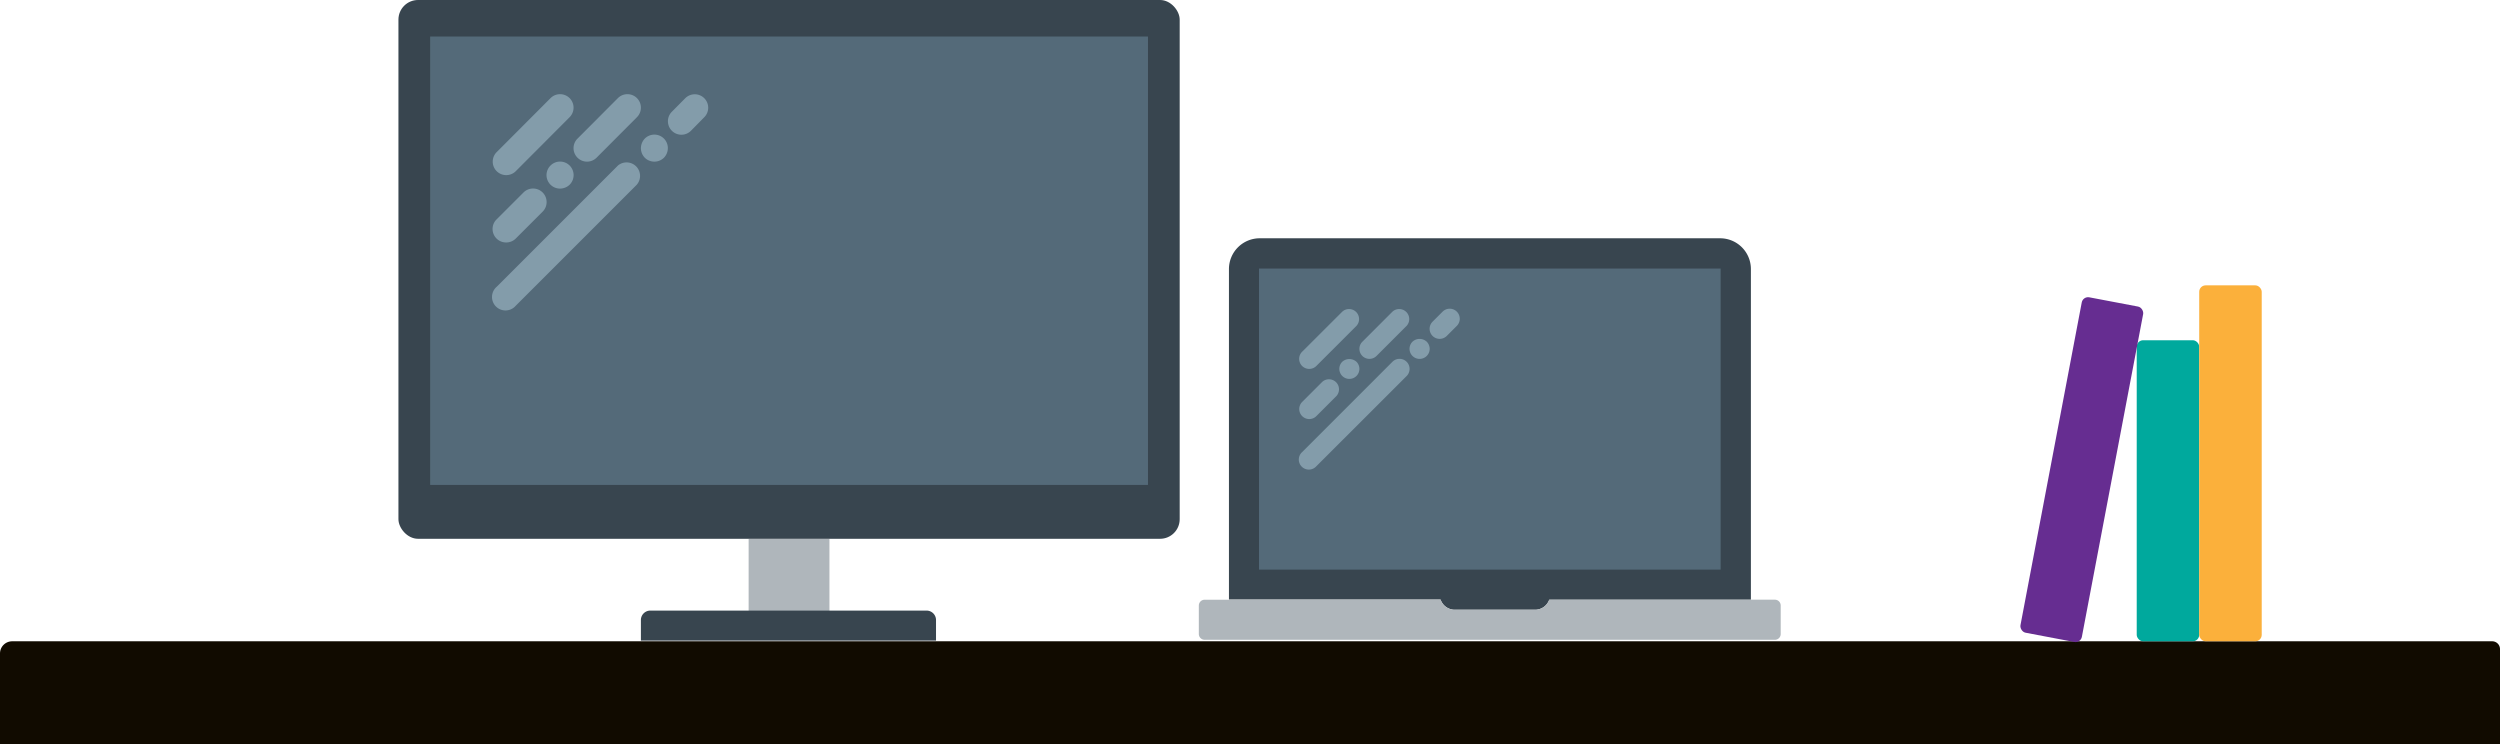 <svg xmlns="http://www.w3.org/2000/svg" viewBox="0 0 640 190.51"><defs><style>.a{fill:none;stroke:#839594;stroke-linecap:round;stroke-miterlimit:10;stroke-width:2px;}.b{fill:#110b00;}.c{fill:#38454f;}.d{fill:#546a79;}.e{fill:#839caa;}.f{fill:#afb6bb;}.g{fill:#00a99d;}.h{fill:#fbb03b;}.i{fill:#662d91;}</style></defs><title>Untitled-1</title><path class="a" d="M204.83,56.1"/><path class="a" d="M145.92,130"/><path class="b" d="M3.12,164.17H638a2,2,0,0,1,2,2v24.29a0,0,0,0,1,0,0H0a0,0,0,0,1,0,0V167.29A3.12,3.12,0,0,1,3.12,164.17Z"/><path class="c" d="M368.8,153.53a3.85,3.85,0,0,0,3.61,2.57H393a3.85,3.85,0,0,0,3.61-2.57h51.62V68.92A7.88,7.88,0,0,0,440.32,61H322.49a7.88,7.88,0,0,0-7.88,7.88v84.6H368.8Z"/><rect class="d" x="322.31" y="68.75" width="118.17" height="77.07"/><path class="e" d="M335.16,94.44a2.56,2.56,0,0,0,1.82-.75l10.28-10.28a2.57,2.57,0,0,0-3.63-3.63L333.34,90.05A2.57,2.57,0,0,0,335.16,94.44Z"/><path class="e" d="M335.16,107.28a2.56,2.56,0,0,0,1.82-.75l5.14-5.14a2.57,2.57,0,0,0-3.63-3.63l-5.14,5.14A2.57,2.57,0,0,0,335.16,107.28Z"/><path class="e" d="M343.61,92.62a2.57,2.57,0,1,0,3.65,0A2.72,2.72,0,0,0,343.61,92.62Z"/><path class="e" d="M348.76,91.12a2.57,2.57,0,0,0,3.63,0l7.71-7.71a2.57,2.57,0,0,0-3.63-3.63l-7.71,7.71A2.57,2.57,0,0,0,348.76,91.12Z"/><path class="e" d="M356.46,92.62l-23.12,23.12a2.57,2.57,0,1,0,3.63,3.63L360.1,96.26A2.57,2.57,0,0,0,356.46,92.62Z"/><path class="e" d="M361.59,87.48A2.58,2.58,0,1,0,366,89.3a2.65,2.65,0,0,0-.75-1.82A2.69,2.69,0,0,0,361.59,87.48Z"/><path class="e" d="M372.94,79.78a2.57,2.57,0,0,0-3.63,0l-2.57,2.57A2.57,2.57,0,1,0,370.37,86l2.57-2.57A2.57,2.57,0,0,0,372.94,79.78Z"/><path class="f" d="M396.58,153.53a3.85,3.85,0,0,1-3.61,2.57H372.41a3.85,3.85,0,0,1-3.61-2.57H308.39A1.49,1.49,0,0,0,306.9,155v7.31a1.49,1.49,0,0,0,1.48,1.48h146a1.49,1.49,0,0,0,1.48-1.48V155a1.49,1.49,0,0,0-1.48-1.48H396.58Z"/><path class="f" d="M209.35,162h-14.7a3,3,0,0,1-3-3V137.93h20.69V159A3,3,0,0,1,209.35,162Z"/><rect class="c" x="102" width="200" height="137.93" rx="5.02" ry="5.02"/><rect class="d" x="110.12" y="9.35" width="183.76" height="114.79"/><path class="e" d="M129.59,44.83a3.44,3.44,0,0,0,2.44-1L145.82,30a3.45,3.45,0,1,0-4.88-4.88L127.15,38.94A3.45,3.45,0,0,0,129.59,44.83Z"/><path class="e" d="M129.59,62.07a3.44,3.44,0,0,0,2.44-1l6.9-6.9A3.45,3.45,0,0,0,134,49.29l-6.9,6.9A3.45,3.45,0,0,0,129.59,62.07Z"/><path class="e" d="M140.93,42.38a3.45,3.45,0,0,0,2.45,5.9,3.56,3.56,0,0,0,2.45-1A3.46,3.46,0,1,0,140.93,42.38Z"/><path class="e" d="M147.84,40.37a3.45,3.45,0,0,0,4.88,0L163.06,30a3.45,3.45,0,0,0-4.88-4.88L147.84,35.49A3.44,3.44,0,0,0,147.84,40.37Z"/><path class="e" d="M158.18,42.39l-31,31A3.45,3.45,0,1,0,132,78.3l31-31A3.45,3.45,0,0,0,158.18,42.39Z"/><path class="e" d="M165.07,35.48a3.63,3.63,0,0,0-1,2.45,3.56,3.56,0,0,0,1,2.45,3.5,3.5,0,0,0,4.9,0,3.56,3.56,0,0,0,1-2.45A3.45,3.45,0,0,0,165.07,35.48Z"/><path class="e" d="M180.3,25.15a3.44,3.44,0,0,0-4.88,0L172,28.6a3.45,3.45,0,1,0,4.88,4.88L180.3,30A3.44,3.44,0,0,0,180.3,25.15Z"/><path class="c" d="M166.49,156.31H237.2a2.42,2.42,0,0,1,2.42,2.42V164a0,0,0,0,1,0,0H164.07a0,0,0,0,1,0,0v-5.29A2.42,2.42,0,0,1,166.49,156.31Z"/><rect class="g" x="547" y="87.1" width="16" height="77.07" rx="1.65" ry="1.65"/><rect class="h" x="563" y="73.05" width="16" height="91.12" rx="1.65" ry="1.65"/><rect class="i" x="524.95" y="76.52" width="16" height="87.4" rx="1.65" ry="1.65" transform="translate(31.77 -97.29) rotate(10.75)"/></svg>